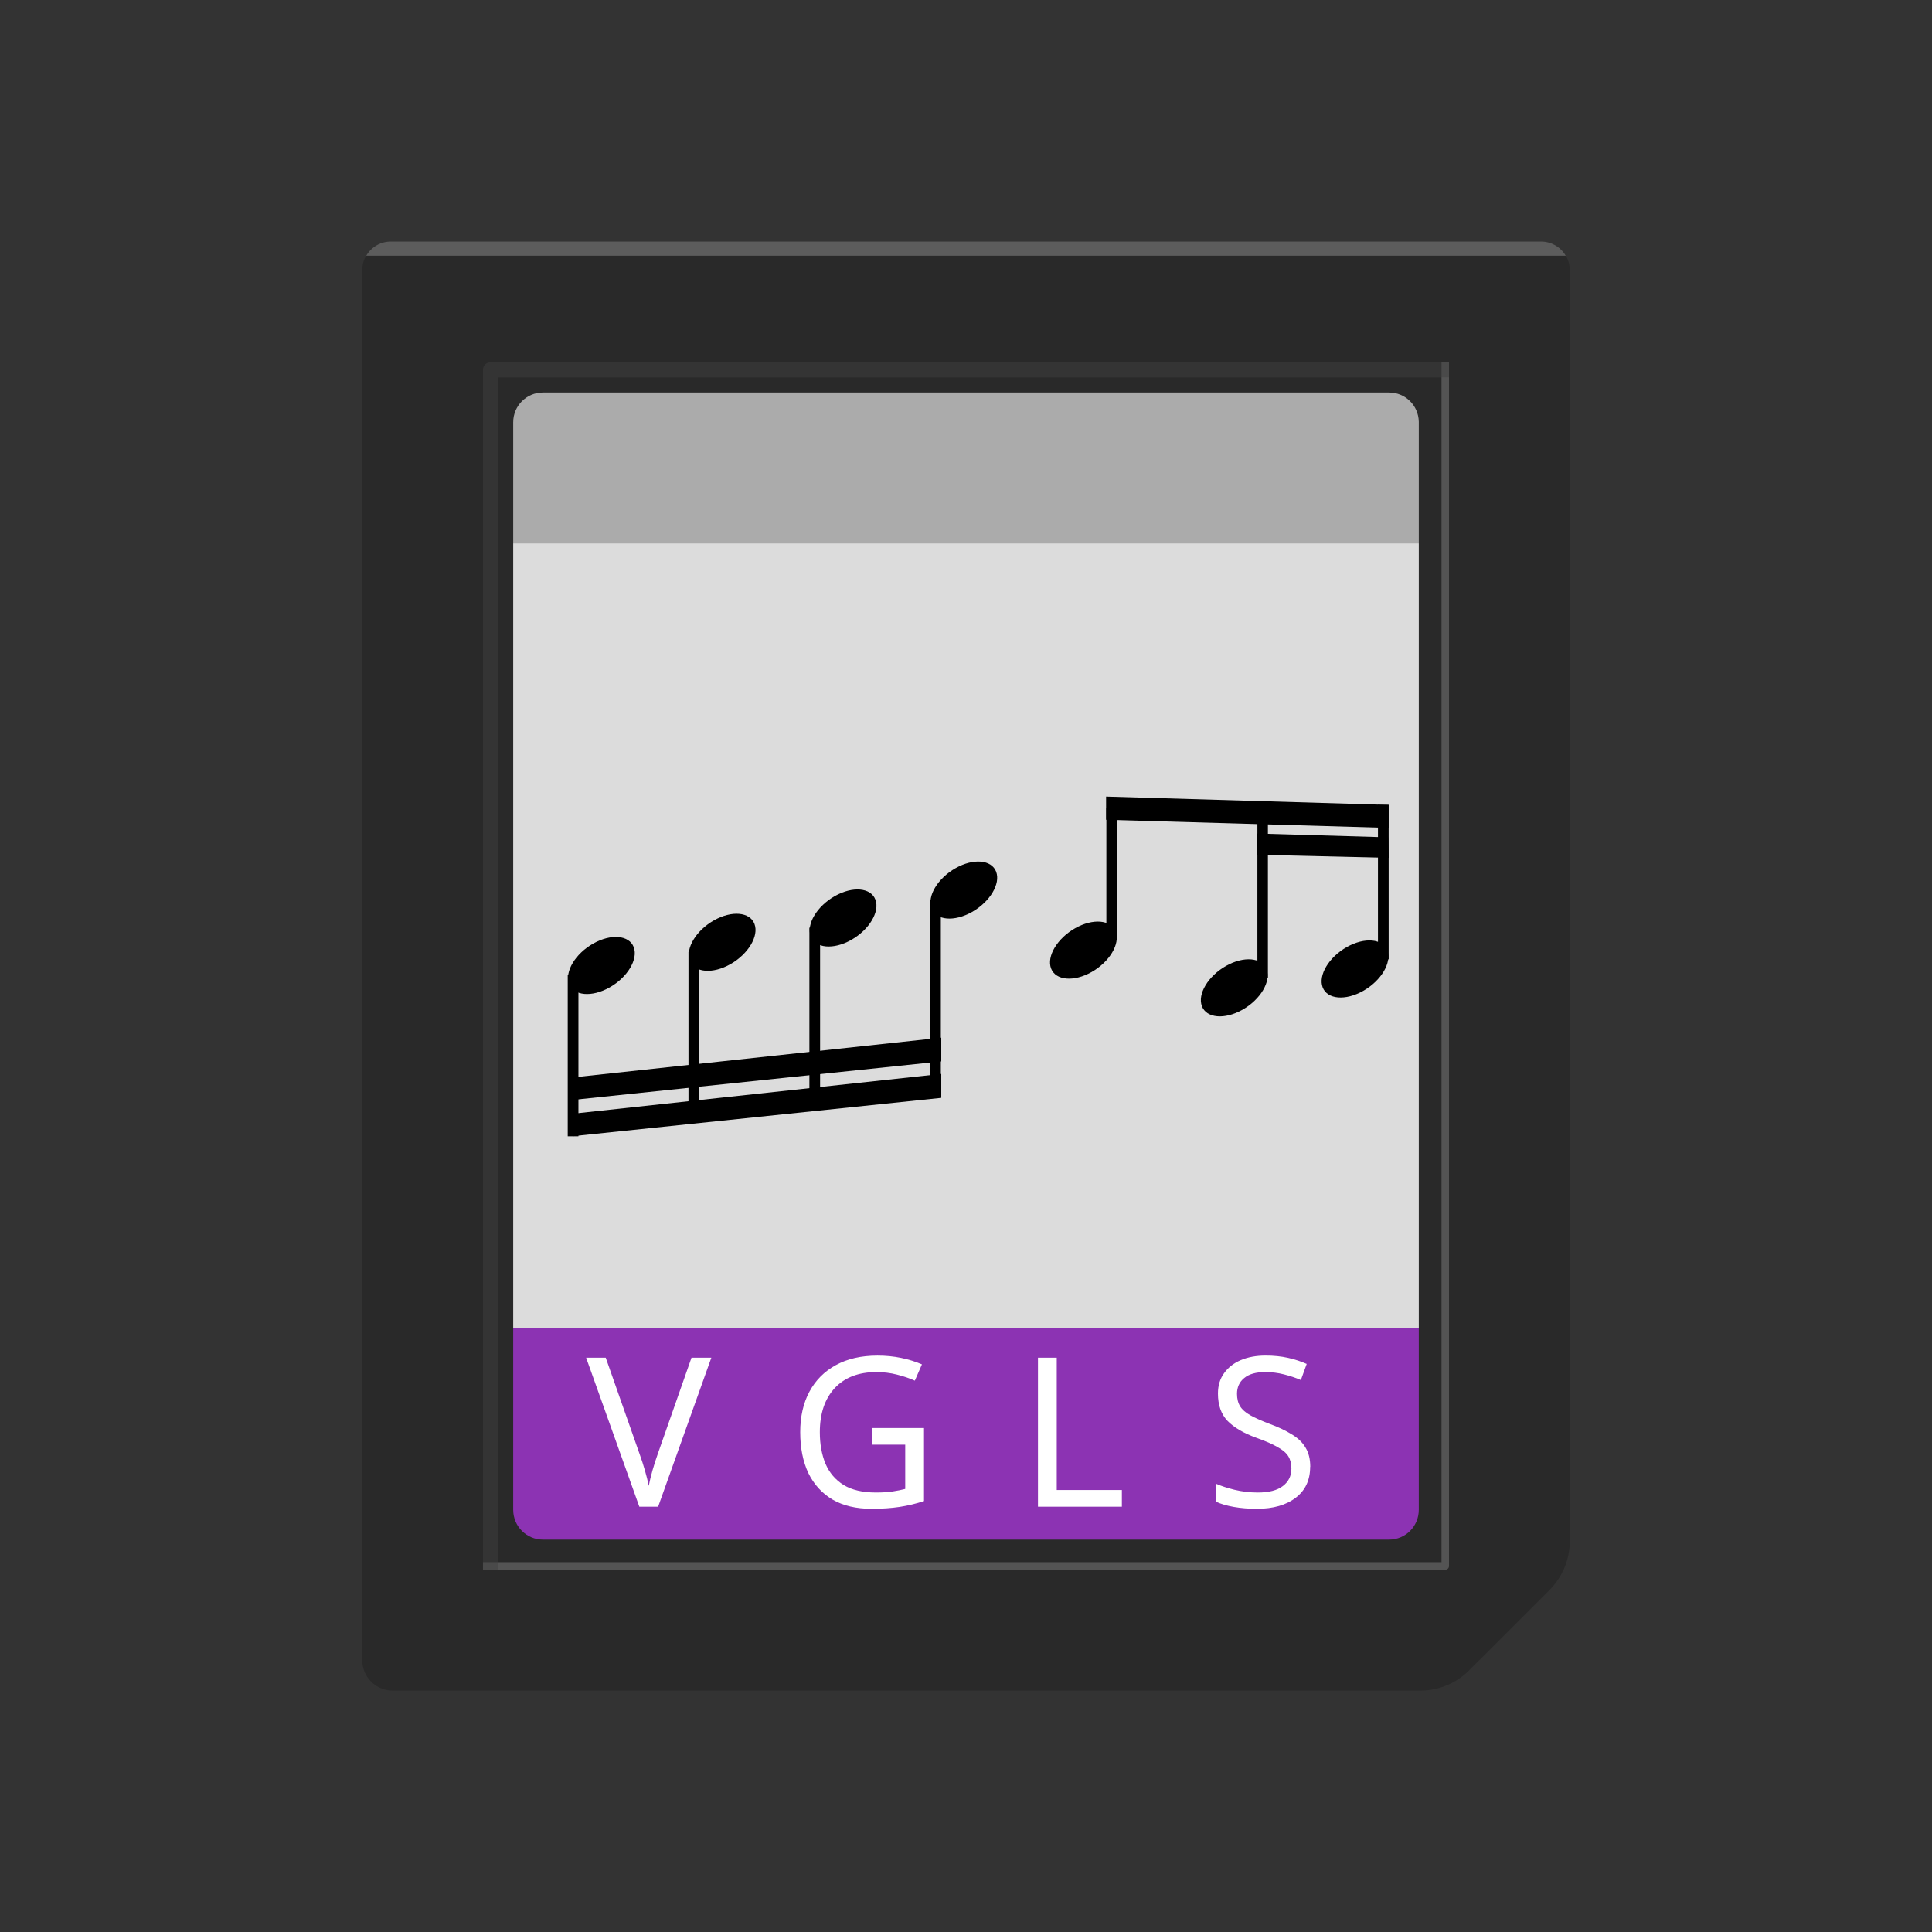 <?xml version="1.0" encoding="UTF-8" standalone="no"?><!-- Created with Inkscape (http://www.inkscape.org/) -->

<svg width="64" height="64" viewBox="0 0 16.933 16.933" version="1.1" id="svg1"
    xml:space="preserve" xmlns="http://www.w3.org/2000/svg">
    <rect x="0" y="0" width="16.933" height="16.933" fill="#333333" stroke="none"/>
    <defs id="defs1" />
    <g id="layer1"><g
   id="g33"
   style="display:inline"><path
     id="rect1"
     d="m 3.425,2.117 h 10.083 a 0.25,0.25 45 0 1 0.25,0.25 V 13.508 a 0.604,0.604 112.5 0 1 -0.177,0.427 l -0.705,0.705 A 0.604,0.604 157.5 0 1 12.45,14.817 l -9.008,-1e-6 C 3.294,14.817 3.175,14.697 3.175,14.55 V 2.367 c 0,-0.138 0.112,-0.25 0.25,-0.25 z"
     style="display:inline;fill:#292929;fill-opacity:1;stroke-width:0;stroke-dasharray:none" /><path
        id="rect29"
        style="display:inline;fill:#ffffff;fill-opacity:0.239;stroke:#000000;stroke-width:0;stroke-linecap:butt;stroke-linejoin:bevel;stroke-miterlimit:1;stroke-dasharray:none;stroke-opacity:1"
        d="m 3.425,2.117 c -0.092,0 -0.172,0.05 -0.215,0.124 H 13.723 A 0.25,0.25 0 0 0 13.508,2.117 Z" /><path
        id="rect4"
        style="display:inline;fill-opacity:0;stroke:#7f7f7f;stroke-width:0.066;stroke-linecap:butt;stroke-linejoin:round;stroke-miterlimit:1;stroke-dasharray:none;stroke-opacity:0.496"
        d="M 12.667,3.175 V 13.725 H 4.233" /><path id="rect5"
        style="display:inline;fill-opacity:0;stroke:#404040;stroke-width:0.132;stroke-linecap:butt;stroke-linejoin:round;stroke-miterlimit:1;stroke-dasharray:none;stroke-opacity:0.504"
        d="M 4.299,13.758 V 3.241 h 8.401" /></g>
        <g id="g37" style="display:inline">
            <g id="g34-5" style="display:inline"><path
     id="rect3"
     style="display:inline;fill:#ababab;fill-opacity:1;stroke:none;stroke-width:0;stroke-linecap:square;stroke-linejoin:round;stroke-miterlimit:1;stroke-dasharray:none;stroke-opacity:1"
     d="m 4.759,3.44 c -0.145,0 -0.261,0.117 -0.261,0.261 V 4.762 H 12.435 V 3.696 C 12.432,3.553 12.317,3.44 12.174,3.44 Z" />
                <path id="rect11"
                    style="display:inline;fill:#8c33b3;fill-opacity:1;stroke:none;stroke-width:0;stroke-linecap:square;stroke-linejoin:round;stroke-miterlimit:1;stroke-dasharray:none;stroke-opacity:1"
                    d="m 4.498,11.642 v 1.591 c 0,0.145 0.117,0.261 0.261,0.261 h 7.415 c 0.145,0 0.261,-0.117 0.261,-0.261 v -1.591 z" />
                <rect
                    style="fill:#dcdcdc;fill-opacity:1;stroke:none;stroke-width:0.081;stroke-linejoin:round;stroke-miterlimit:1;stroke-opacity:0.504"
                    id="rect12" width="7.937" height="6.879" x="4.498" y="4.762"
                    rx="0" ry="0" /></g>
            <g id="g35" style="display:inline"><path
     d="m -388.8,-62.955 -1.36,3.808 h -0.48 l -1.36,-3.808 h 0.501 l 0.859,2.443 q 0.085,0.235 0.144,0.443 0.059,0.203 0.096,0.389 0.037,-0.187 0.096,-0.395 0.059,-0.208 0.144,-0.448 l 0.853,-2.432 z m 4.117,1.797 h 1.317 v 1.867 q -0.309,0.101 -0.624,0.149 -0.315,0.048 -0.715,0.048 -0.592,0 -0.997,-0.235 -0.405,-0.24 -0.619,-0.677 -0.208,-0.443 -0.208,-1.045 0,-0.597 0.235,-1.035 0.235,-0.437 0.672,-0.677 0.443,-0.245 1.067,-0.245 0.32,0 0.603,0.059 0.288,0.059 0.533,0.165 l -0.181,0.416 q -0.203,-0.091 -0.459,-0.155 -0.251,-0.064 -0.523,-0.064 -0.683,0 -1.067,0.411 -0.379,0.411 -0.379,1.125 0,0.453 0.144,0.805 0.149,0.347 0.464,0.544 0.315,0.192 0.827,0.192 0.251,0 0.427,-0.027 0.176,-0.027 0.32,-0.064 v -1.131 h -0.837 z m 4.229,2.011 v -3.808 h 0.48 v 3.381 h 1.664 v 0.427 z m 6.955,-1.019 q 0,0.507 -0.368,0.789 -0.368,0.283 -0.992,0.283 -0.32,0 -0.592,-0.048 -0.272,-0.048 -0.453,-0.133 v -0.459 q 0.192,0.085 0.475,0.155 0.288,0.069 0.592,0.069 0.427,0 0.64,-0.165 0.219,-0.165 0.219,-0.448 0,-0.187 -0.08,-0.315 -0.08,-0.128 -0.277,-0.235 -0.192,-0.112 -0.539,-0.235 -0.485,-0.176 -0.736,-0.432 -0.245,-0.256 -0.245,-0.699 0,-0.304 0.155,-0.517 0.155,-0.219 0.427,-0.336 0.277,-0.117 0.635,-0.117 0.315,0 0.576,0.059 0.261,0.059 0.475,0.155 l -0.149,0.411 q -0.197,-0.085 -0.432,-0.144 -0.229,-0.059 -0.48,-0.059 -0.357,0 -0.539,0.155 -0.181,0.149 -0.181,0.4 0,0.192 0.08,0.32 0.08,0.128 0.261,0.229 0.181,0.101 0.491,0.219 0.336,0.123 0.565,0.267 0.235,0.139 0.352,0.336 0.123,0.197 0.123,0.496 z"
     id="text8"
     style="font-size:5.333px;-inkscape-font-specification:'sans-serif, Normal';letter-spacing:2px;white-space:pre;fill:#ffffff;stroke:none;stroke-width:0.077;stroke-linecap:square;stroke-linejoin:round;stroke-miterlimit:1;stroke-dasharray:none;stroke-opacity:1"
     transform="matrix(0.343,0,0,0.343,139.593,33.493)"
     aria-label="VGLS" /></g>

            <g id="g36" transform="matrix(1.589,0,0,1.589,-4.895,-4.369)"
                style="display:inline">
                <g id="g14" transform="translate(0.406,-0.816)"><g
   id="g13-1"
   transform="matrix(0.706,0,0,1,-4.848,-0.112)"
   style="display:inline"><path
     style="fill:#000000;fill-opacity:1;stroke:#000000;stroke-width:0;stroke-linecap:butt;stroke-linejoin:bevel;stroke-miterlimit:1;stroke-dasharray:none;stroke-opacity:1"
     d="M 15.136,9.82 18.009,9.601 V 9.733 L 15.136,9.944 Z"
     id="path12-9" /><path
                    style="fill:#000000;fill-opacity:1;stroke:#000000;stroke-width:0;stroke-linecap:butt;stroke-linejoin:bevel;stroke-miterlimit:1;stroke-dasharray:none;stroke-opacity:1"
                    d="M 15.136,9.62 18.009,9.401 V 9.532 L 15.136,9.744 Z"
                    id="path12-3-6" /></g>
                    <g id="g12-0" transform="translate(-8.27,-0.436)"><ellipse
   style="fill:#000000;fill-opacity:1;stroke:#000000;stroke-width:0;stroke-linecap:butt;stroke-linejoin:bevel;stroke-miterlimit:1;stroke-dasharray:none;stroke-opacity:1"
   id="path11-4"
   ry="0.129"
   rx="0.205"
   cy="15.961"
   cx="12.196"
   transform="matrix(0.87,-0.493,0.354,0.935,0,0)" />
                        <rect
                            style="fill:#000000;fill-opacity:1;stroke:#000000;stroke-width:0;stroke-linecap:butt;stroke-linejoin:bevel;stroke-miterlimit:1;stroke-dasharray:none;stroke-opacity:1"
                            id="rect12-62" width="0.059" height="1" x="16.075"
                            y="8.964" /></g>
                    <g id="g12-0-6" transform="translate(-8.936,-0.282)"><ellipse
   style="fill:#000000;fill-opacity:1;stroke:#000000;stroke-width:0;stroke-linecap:butt;stroke-linejoin:bevel;stroke-miterlimit:1;stroke-dasharray:none;stroke-opacity:1"
   id="path11-4-9"
   ry="0.129"
   rx="0.205"
   cy="15.961"
   cx="12.196"
   transform="matrix(0.87,-0.493,0.354,0.935,0,0)" />
                        <rect
                            style="fill:#000000;fill-opacity:1;stroke:#000000;stroke-width:0;stroke-linecap:butt;stroke-linejoin:bevel;stroke-miterlimit:1;stroke-dasharray:none;stroke-opacity:1"
                            id="rect12-62-8" width="0.059" height="0.97" x="16.075"
                            y="8.964" /></g>
                    <g id="g12-0-2" transform="translate(-9.603,-0.148)"><ellipse
   style="fill:#000000;fill-opacity:1;stroke:#000000;stroke-width:0;stroke-linecap:butt;stroke-linejoin:bevel;stroke-miterlimit:1;stroke-dasharray:none;stroke-opacity:1"
   id="path11-4-99"
   ry="0.129"
   rx="0.205"
   cy="15.961"
   cx="12.196"
   transform="matrix(0.87,-0.493,0.354,0.935,0,0)" />
                        <rect
                            style="fill:#000000;fill-opacity:1;stroke:#000000;stroke-width:0;stroke-linecap:butt;stroke-linejoin:bevel;stroke-miterlimit:1;stroke-dasharray:none;stroke-opacity:1"
                            id="rect12-62-6" width="0.059" height="0.889" x="16.075"
                            y="8.964" /></g>
                    <g id="g12-80" transform="translate(-10.269,-0.02)"><ellipse
   style="fill:#000000;fill-opacity:1;stroke:#000000;stroke-width:0;stroke-linecap:butt;stroke-linejoin:bevel;stroke-miterlimit:1;stroke-dasharray:none;stroke-opacity:1"
   id="path11-5"
   ry="0.129"
   rx="0.205"
   cy="15.961"
   cx="12.196"
   transform="matrix(0.87,-0.493,0.354,0.935,0,0)" />
                        <rect
                            style="fill:#000000;fill-opacity:1;stroke:#000000;stroke-width:0;stroke-linecap:butt;stroke-linejoin:bevel;stroke-miterlimit:1;stroke-dasharray:none;stroke-opacity:1"
                            id="rect12-6" width="0.059" height="0.889" x="16.075"
                            y="8.964" /></g></g>
                <g id="g16" transform="translate(0.973,-0.793)"><g
   id="g15"
   style="display:inline"
   transform="matrix(0.859,0,0,1,0.249,-8.2405411e-4)"><path
     style="fill:#000000;fill-opacity:1;stroke:#000000;stroke-width:0;stroke-linecap:butt;stroke-linejoin:bevel;stroke-miterlimit:1;stroke-dasharray:none;stroke-opacity:1"
     d="m 11.077,8.162 -0.84,-0.021 6.13e-4,0.117 0.843,0.017 z"
     id="path12-9-3" /><path
                    style="fill:#000000;fill-opacity:1;stroke:#000000;stroke-width:0;stroke-linecap:butt;stroke-linejoin:bevel;stroke-miterlimit:1;stroke-dasharray:none;stroke-opacity:1"
                    d="m 11.08,7.983 -1.814,-0.046 4e-7,0.128 1.814,0.045 z"
                    id="path12-3-6-2" /></g>
                    <g id="g12-80-7" transform="rotate(180,12.921,8.899)"><ellipse
   style="fill:#000000;fill-opacity:1;stroke:#000000;stroke-width:0;stroke-linecap:butt;stroke-linejoin:bevel;stroke-miterlimit:1;stroke-dasharray:none;stroke-opacity:1"
   id="path11-5-5"
   ry="0.129"
   rx="0.205"
   cy="15.961"
   cx="12.196"
   transform="matrix(0.87,-0.493,0.354,0.935,0,0)" />
                        <rect
                            style="fill:#000000;fill-opacity:1;stroke:#000000;stroke-width:0;stroke-linecap:butt;stroke-linejoin:bevel;stroke-miterlimit:1;stroke-dasharray:none;stroke-opacity:1"
                            id="rect12-6-8" width="0.059" height="0.852" x="16.075"
                            y="8.964" /></g>
                    <g id="g12-0-2-9" transform="rotate(180,12.588,8.951)"><ellipse
   style="fill:#000000;fill-opacity:1;stroke:#000000;stroke-width:0;stroke-linecap:butt;stroke-linejoin:bevel;stroke-miterlimit:1;stroke-dasharray:none;stroke-opacity:1"
   id="path11-4-99-1"
   ry="0.129"
   rx="0.205"
   cy="15.961"
   cx="12.196"
   transform="matrix(0.87,-0.493,0.354,0.935,0,0)" />
                        <rect
                            style="fill:#000000;fill-opacity:1;stroke:#000000;stroke-width:0;stroke-linecap:butt;stroke-linejoin:bevel;stroke-miterlimit:1;stroke-dasharray:none;stroke-opacity:1"
                            id="rect12-62-6-0" width="0.058" height="0.961" x="16.075"
                            y="8.964" /></g>
                    <g id="g12-0-1" transform="rotate(180,12.172,8.847)"><ellipse
   style="fill:#000000;fill-opacity:1;stroke:#000000;stroke-width:0;stroke-linecap:butt;stroke-linejoin:bevel;stroke-miterlimit:1;stroke-dasharray:none;stroke-opacity:1"
   id="path11-4-5"
   ry="0.129"
   rx="0.205"
   cy="15.961"
   cx="12.196"
   transform="matrix(0.87,-0.493,0.354,0.935,0,0)" />
                        <rect
                            style="fill:#000000;fill-opacity:1;stroke:#000000;stroke-width:0;stroke-linecap:butt;stroke-linejoin:bevel;stroke-miterlimit:1;stroke-dasharray:none;stroke-opacity:1"
                            id="rect12-62-9" width="0.059" height="0.731" x="16.075"
                            y="8.964" /></g></g></g></g></g></svg>
